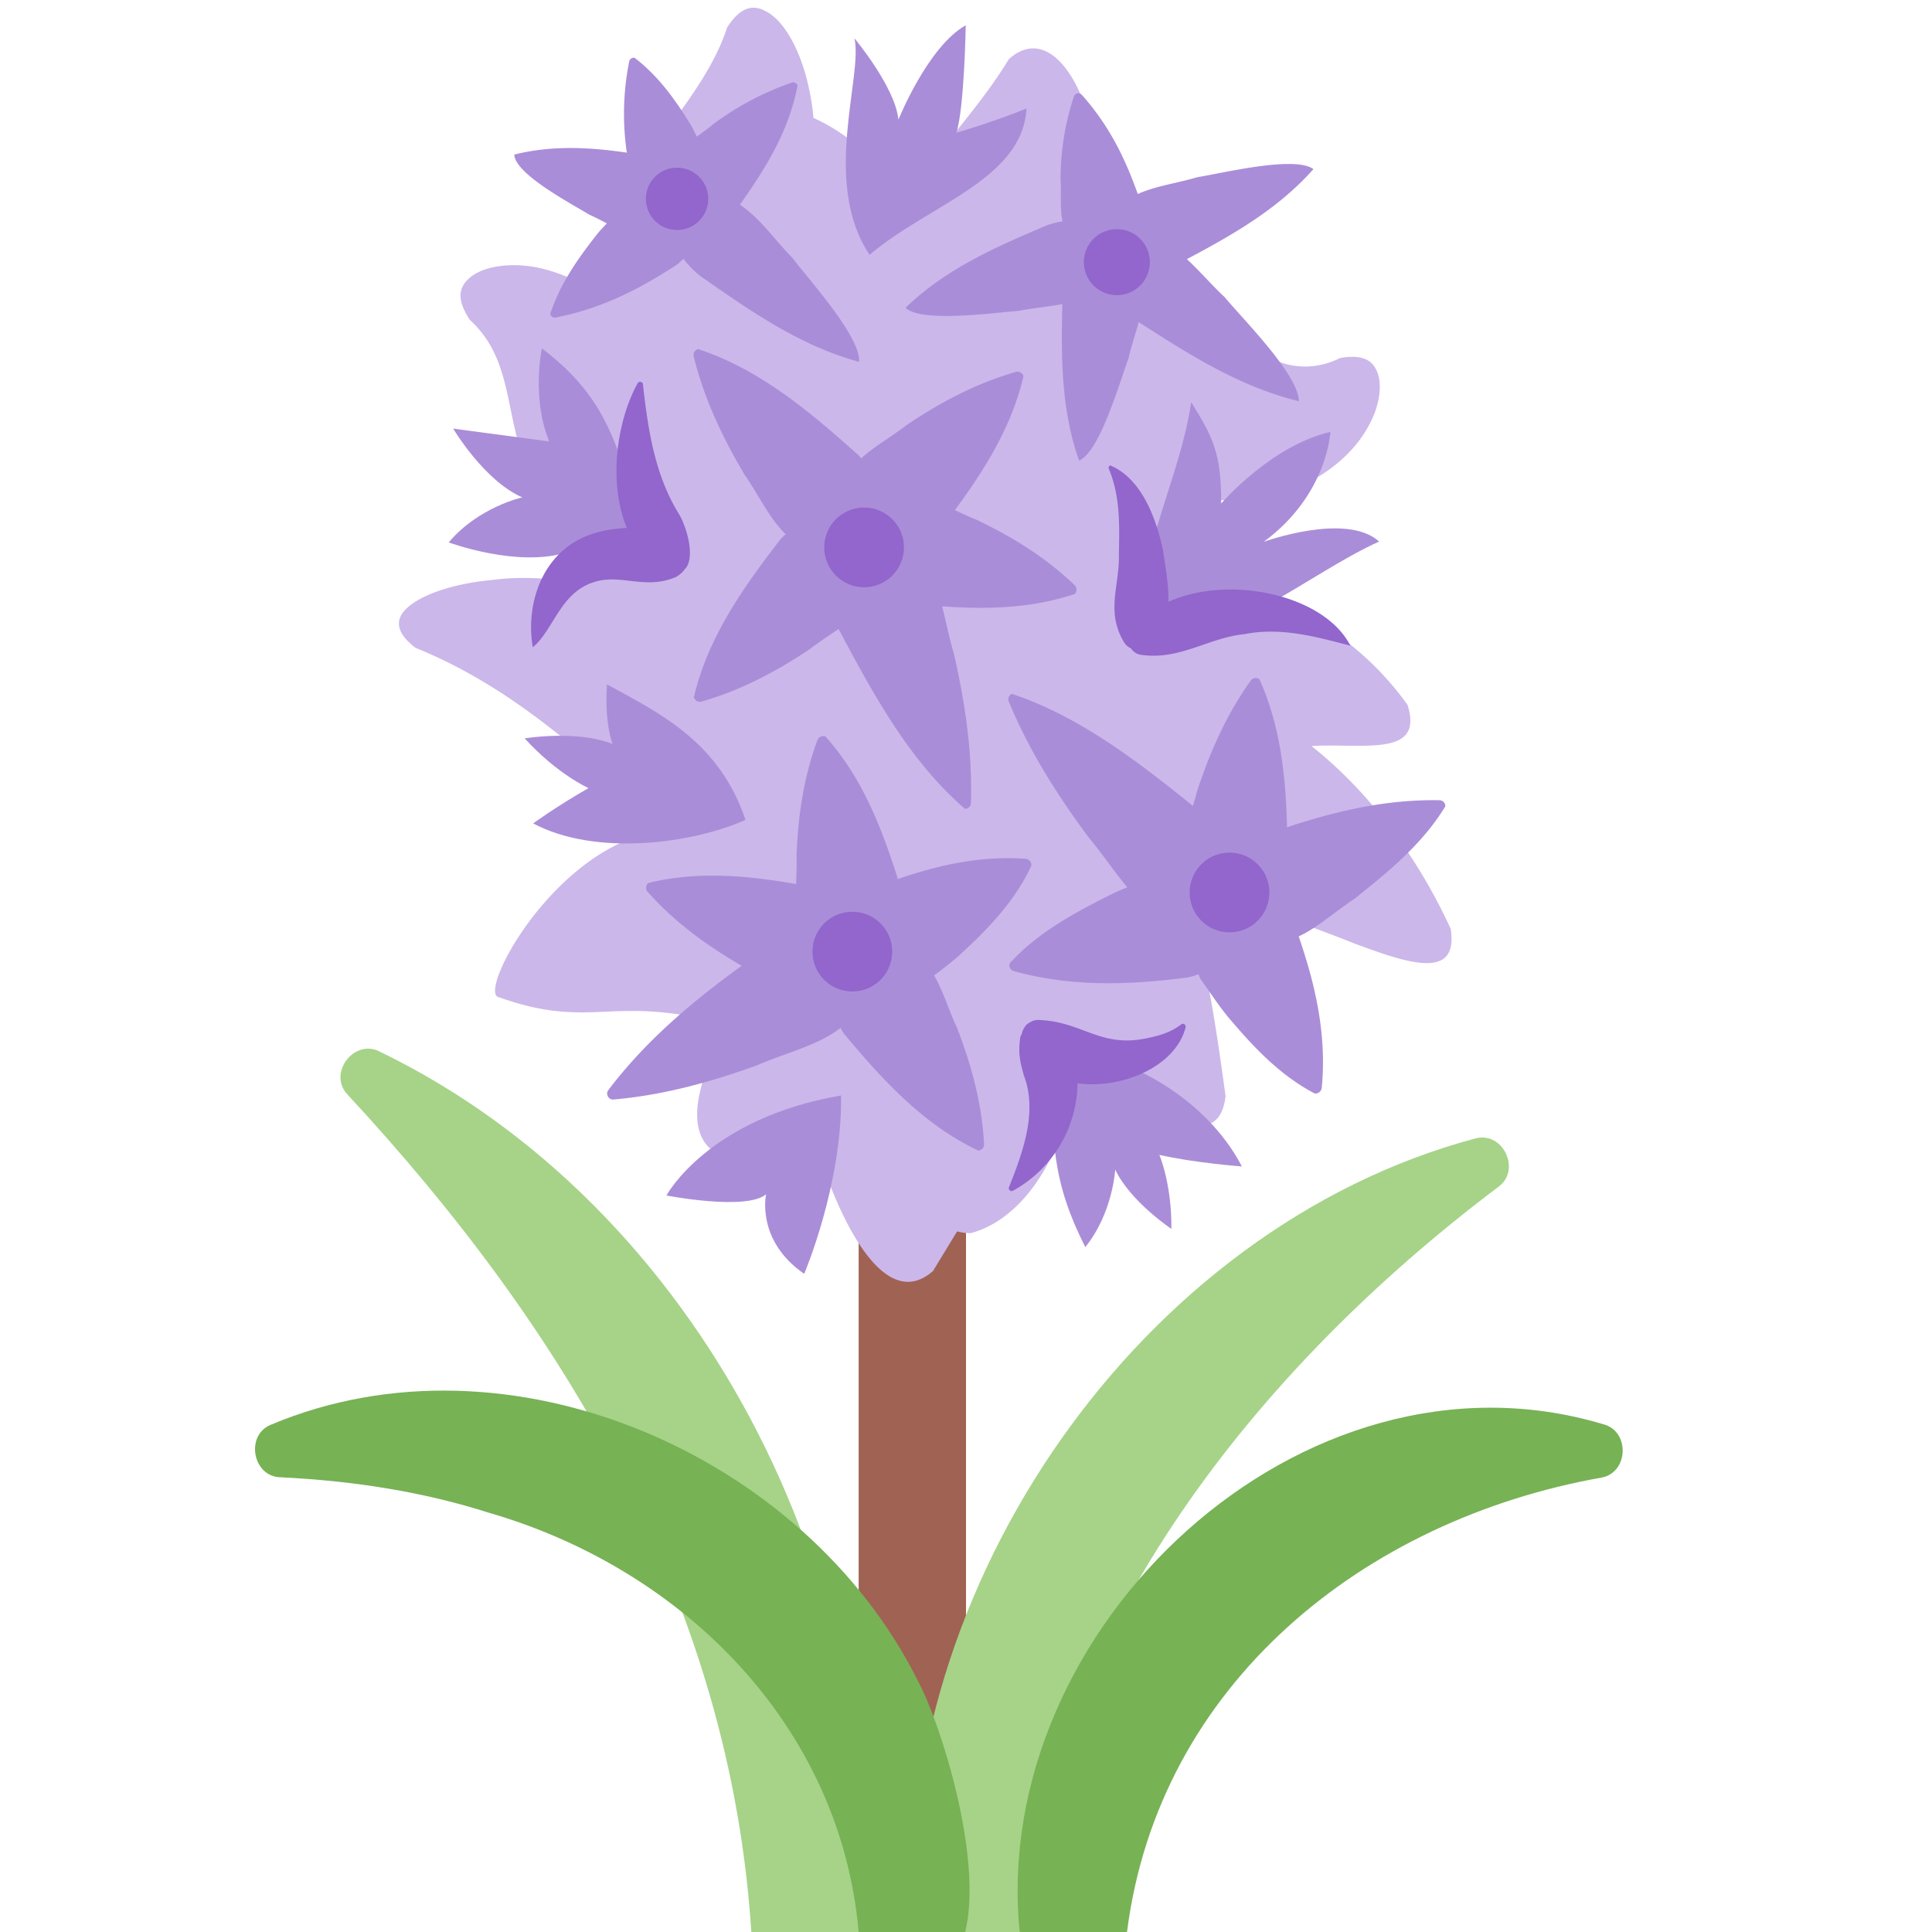 <svg xmlns="http://www.w3.org/2000/svg" viewBox="0 0 36 36">
	another one where i totally changed the colors.
	purple seemed nice, it's not used very often
	(also the official blue palette is more of a cyan/aqua color which didn't fit very well)
	
	some of these shapes are oddly well grid aligned, this needs more investigation...
	
	stem
	<rect width="2" height="13.5" rx="1" x="16" y="22" fill="#A06253"/>
	leaves
	<g>
		<g fill="#A6D388">
			<path d="M 16,36 h-2 c -0.393,-6.101 -3.456,-11.22 -7.526,-15.606 c -0.371,-0.393 0.124,-1.046 0.6,-0.8 c 5.967,2.889 9.495,9.91 8.926,16.406 Z"/>
			<path d="M 27.495,21.212 c 0.522,-0.134 0.857,0.606 0.417,0.909 c -4.484,3.381 -8.302,8.184 -8.912,13.879 h-2 c -0.361,-6.423 4.245,-13.119 10.495,-14.788 Z"/>
		</g>
		<g fill="#77B255">
			<path d="M 16,36 c -0.339,-3.845 -3.272,-6.763 -6.883,-7.81 c -1.22,-0.39 -2.509,-0.595 -3.886,-0.663 c -0.527,-0.007 -0.665,-0.789 -0.181,-0.98 c 4.417,-1.859 9.954,0.549 12.062,4.789 c 0.429,0.808 1.209,3.301 0.872,4.664 h-1.984 Z"/>
			<path d="M 29.873,26.538 c 0.497,0.126 0.477,0.887 -0.017,0.992 c -4.443,0.785 -8.267,3.849 -8.856,8.47 h-2 c -0.566,-5.664 5.268,-11.141 10.873,-9.462 Z"/>
		</g>
	</g>
	
	<g>
		<path fill="#CBB7EA" d="M 27.031,17.306 c 0.15,0.96 -0.771,0.655 -1.781,0.279 c -1.014,-0.402 -2.212,-0.813 -2.558,-0.888 c -0.223,-0.072 -0.442,-0.138 -0.659,-0.203 c 0.429,1.245 0.622,2.613 0.804,3.931 c -0.159,1.285 -1.596,-0.002 -2.655,-1.126 c -0.072,0.526 -0.186,1.036 -0.357,1.628 c -0.222,0.828 -0.839,1.813 -1.737,2.051 a 0.961,0.961 0 01 -0.254,-0.033 c -0.147,0.245 -0.299,0.49 -0.448,0.738 c -1.003,0.881 -1.861,-1.363 -2.098,-2.102 c -0.547,0.076 -1.151,0.04 -1.714,0.008 c -1.105,-0.339 -0.364,-1.852 -0.019,-2.493 c -2.185,-0.596 -2.501,0.121 -4.289,-0.525 c -0.317,-0.216 1.232,-3.012 3.259,-3.112 c -0.509,-0.395 -0.976,-0.805 -1.457,-1.22 c -0.918,-0.799 -2.005,-1.636 -3.325,-2.167 c -0.389,-0.298 -0.394,-0.559 -0.111,-0.783 c 0.28,-0.228 0.847,-0.418 1.53,-0.481 c 0.585,-0.081 1.237,-0.024 1.831,0.079 c -0.021,-0.018 -0.047,-0.032 -0.066,-0.052 c -0.705,-0.8 -0.997,-1.549 -1.231,-2.452 c -0.279,-0.921 -0.225,-1.766 -0.942,-2.423 c -0.198,-0.306 -0.261,-0.563 -0.001,-0.784 c 0.246,-0.218 0.819,-0.318 1.426,-0.151 a 3.255,3.255 0 01 0.771,0.325 l 0.021,-0.069 c 0.017,-0.112 0.039,-0.202 0.067,-0.317 a 4.828,4.828 0 01 0.222,-0.637 a 7.673,7.673 0 01 0.707,-1.247 c 0.538,-0.824 1.281,-1.633 1.581,-2.567 c 0.204,-0.316 0.431,-0.466 0.723,-0.302 c 0.312,0.158 0.585,0.628 0.742,1.188 a 4.591,4.591 0 01 0.145,0.798 a 3.407,3.407 0 01 0.504,0.282 c 0.51,0.341 0.987,0.857 1.3,1.229 a 3.826,3.826 0 01 0.342,-0.594 c 0.42,-0.591 1.023,-1.236 1.493,-2.01 c 0.541,-0.488 1.072,-0.038 1.387,0.776 c 0.33,0.798 0.32,1.879 0.314,2.181 c -0.02,0.312 -0.068,0.63 -0.152,0.938 h0.001 a 3.522,3.522 0 01 1.438,0.209 a 4.088,4.088 0 01 1.049,0.579 c 0.266,0.208 0.514,0.426 0.455,0.474 c 0.077,0.333 0.849,0.825 1.683,0.41 c 0.33,-0.056 0.571,-0.012 0.679,0.235 c 0.114,0.241 0.076,0.688 -0.222,1.153 c -0.287,0.466 -0.847,0.909 -1.494,1.109 c -0.472,0.154 -0.951,0.179 -1.368,0.137 c -0.016,0.44 -0.149,0.886 -0.367,1.268 c -0.048,0.085 -0.111,0.158 -0.166,0.238 a 9.211,9.211 0 01 0.424,0.052 c 0.719,0.1 1.56,0.372 2.194,0.786 a 5.588,5.588 0 01 1.576,1.487 c 0.285,0.904 -0.649,0.744 -1.555,0.757 c -0.081,-0.002 -0.157,0.006 -0.237,0.007 c 1.17,0.93 2.033,2.182 2.595,3.406 Z"/>
		<g fill="#AA8DD8">
			<path d="M 19.218,16.131 c -0.291,0.627 -0.748,1.115 -1.231,1.566 c -0.183,0.179 -0.384,0.328 -0.582,0.48 c 0.171,0.289 0.271,0.641 0.43,0.98 c 0.266,0.693 0.46,1.394 0.502,2.161 a 0.114,0.114 0 01 -0.109,0.121 c -1.027,-0.485 -1.795,-1.33 -2.503,-2.179 c -0.024,-0.033 -0.042,-0.07 -0.063,-0.105 c -0.436,0.334 -1.016,0.459 -1.562,0.698 c -0.862,0.31 -1.733,0.553 -2.668,0.635 c -0.091,0.01 -0.154,-0.104 -0.097,-0.175 c 0.7,-0.923 1.566,-1.653 2.487,-2.318 l -0.038,-0.02 c -0.631,-0.37 -1.212,-0.791 -1.717,-1.358 a 0.116,0.116 0 01 0.011,-0.163 c 0.916,-0.227 1.847,-0.14 2.757,0.019 c 0.005,-0.172 0.013,-0.349 0.007,-0.529 c 0.029,-0.731 0.127,-1.442 0.39,-2.154 a 0.116,0.116 0 01 0.149,-0.067 c 0.682,0.758 1.05,1.706 1.35,2.657 c 0.761,-0.264 1.543,-0.436 2.377,-0.378 a 0.12,0.12 0 01 0.11,0.129 Z"/>
			<path d="M 26.823,14.911 a 0.11,0.11 0 01 0.109,0.113 c -0.425,0.703 -1.068,1.226 -1.691,1.722 c -0.368,0.242 -0.683,0.537 -1.042,0.702 c 0.313,0.909 0.525,1.836 0.43,2.822 a 0.12,0.12 0 01 -0.131,0.106 c -0.627,-0.329 -1.103,-0.826 -1.543,-1.342 c -0.212,-0.24 -0.378,-0.503 -0.562,-0.757 c -0.028,-0.035 -0.042,-0.08 -0.062,-0.122 c -0.072,0.027 -0.146,0.048 -0.222,0.062 c -1.074,0.137 -2.148,0.176 -3.218,-0.122 a 0.116,0.116 0 01 -0.079,-0.143 c 0.518,-0.568 1.189,-0.932 1.852,-1.266 c 0.112,-0.058 0.227,-0.105 0.341,-0.153 c -0.248,-0.296 -0.469,-0.632 -0.73,-0.942 c -0.58,-0.786 -1.098,-1.6 -1.479,-2.521 a 0.109,0.109 0 01 0.06,-0.141 c 1.261,0.422 2.34,1.256 3.371,2.087 a 4.11,4.11 0 00 0.079,-0.274 c 0.241,-0.728 0.54,-1.417 1.001,-2.062 a 0.114,0.114 0 01 0.159,-0.025 c 0.395,0.871 0.492,1.819 0.516,2.76 c 0.916,-0.304 1.851,-0.522 2.841,-0.504 Z"/>
			<path d="M 20.024,10.903 a 0.118,0.118 0 01 0.003,0.165 c -0.804,0.27 -1.642,0.29 -2.471,0.23 c 0.073,0.291 0.132,0.594 0.221,0.893 c 0.206,0.91 0.344,1.82 0.315,2.774 a 0.11,0.11 0 01 -0.113,0.105 c -1.042,-0.9 -1.714,-2.149 -2.354,-3.35 c -0.173,0.12 -0.357,0.237 -0.533,0.374 c -0.625,0.416 -1.274,0.765 -2.021,0.979 c -0.061,0.017 -0.124,-0.019 -0.141,-0.08 c 0.259,-1.119 0.93,-2.061 1.615,-2.947 c 0.029,-0.033 0.063,-0.061 0.095,-0.091 c -0.306,-0.297 -0.498,-0.724 -0.769,-1.115 c -0.407,-0.689 -0.747,-1.398 -0.945,-2.199 a 0.112,0.112 0 01 0.083,-0.136 c 1.16,0.381 2.104,1.186 2.993,1.982 c 0.016,0.017 0.029,0.037 0.045,0.054 c 0.247,-0.227 0.567,-0.403 0.862,-0.632 c 0.625,-0.416 1.274,-0.765 2.021,-0.979 a 0.115,0.115 0 01 0.141,0.08 c -0.216,0.932 -0.721,1.739 -1.278,2.495 c 0.133,0.063 0.268,0.127 0.41,0.183 c 0.66,0.318 1.272,0.69 1.821,1.215 Z"/>
			<path d="M 22.819,5.536 c 0.35,0.421 1.379,1.447 1.384,1.94 c -1.102,-0.267 -2.054,-0.874 -2.985,-1.475 c -0.059,0.219 -0.135,0.44 -0.188,0.67 c -0.159,0.427 -0.537,1.753 -0.923,1.911 c -0.337,-0.953 -0.335,-1.939 -0.312,-2.916 c -0.262,0.051 -0.54,0.072 -0.817,0.127 c -0.448,0.031 -1.809,0.228 -2.104,-0.059 c 0.76,-0.734 1.707,-1.143 2.645,-1.54 c 0.09,-0.032 0.184,-0.054 0.28,-0.069 c -0.052,-0.24 -0.019,-0.511 -0.037,-0.792 a 4.913,4.913 0 01 0.249,-1.536 c 0.019,-0.062 0.105,-0.079 0.147,-0.03 c 0.511,0.574 0.804,1.176 1.043,1.848 c 0.337,-0.152 0.73,-0.2 1.113,-0.314 c 0.469,-0.075 1.812,-0.406 2.16,-0.15 c -0.66,0.745 -1.506,1.225 -2.358,1.678 c 0.239,0.219 0.455,0.476 0.703,0.707 Z"/>
			<path d="M 14.764,4.804 c 0.311,0.409 1.279,1.476 1.243,1.938 c -1.11,-0.301 -2.042,-0.96 -2.959,-1.599 c -0.116,-0.092 -0.221,-0.199 -0.313,-0.321 c -0.044,0.046 -0.092,0.087 -0.143,0.124 c -0.696,0.45 -1.38,0.801 -2.239,0.971 a 0.085,0.085 0 01 -0.1,-0.067 c 0.183,-0.567 0.529,-1.047 0.86,-1.47 c 0.06,-0.079 0.129,-0.145 0.194,-0.218 c -0.106,-0.055 -0.213,-0.112 -0.326,-0.162 c -0.309,-0.19 -1.387,-0.754 -1.398,-1.12 c 0.717,-0.178 1.407,-0.135 2.097,-0.036 a 4.974,4.974 0 01 0.044,-1.698 a 0.086,0.086 0 01 0.102,-0.068 c 0.447,0.342 0.764,0.793 1.026,1.218 c 0.052,0.081 0.089,0.167 0.133,0.25 c 0.104,-0.076 0.212,-0.153 0.315,-0.24 a 5.45,5.45 0 01 1.453,-0.767 a 0.085,0.085 0 01 0.108,0.053 c -0.163,0.858 -0.593,1.539 -1.068,2.214 l -0.008,0.008 c 0.376,0.246 0.642,0.647 0.979,0.99 Z"/>
			<path d="M 15.672,20.413 c 0.023,1.661 -0.687,3.322 -0.687,3.323 c -0.904,-0.623 -0.71,-1.482 -0.71,-1.482 c -0.373,0.311 -1.857,0.022 -1.857,0.022 s 0.772,-1.439 3.254,-1.863 Z"/>
			<path d="M 19.601,19.608 c 1.229,-0.1 2.874,0.831 3.539,2.127 c 0,0 -0.889,-0.066 -1.537,-0.216 c 0,0 0.233,0.54 0.224,1.379 c 0,0 -0.764,-0.507 -1.047,-1.105 c 0,0 -0.041,0.804 -0.557,1.445 c -0.596,-1.178 -0.647,-1.944 -0.622,-3.63 Z"/>
			<path d="M 13.891,15.277 c -1.006,0.451 -2.807,0.68 -3.956,0.066 c 0,0 0.408,-0.301 1.031,-0.658 c 0,0 -0.581,-0.257 -1.19,-0.927 c 0,0 0.977,-0.16 1.64,0.106 c 0,0 -0.157,-0.377 -0.106,-1.111 c 1.04,0.562 2.099,1.096 2.581,2.524 Z"/>
			<path d="M 12.569,10.355 s -1.072,-0.363 -1.996,-0.066 s -2.212,-0.182 -2.212,-0.182 c 0.559,-0.663 1.371,-0.839 1.371,-0.839 c -0.712,-0.31 -1.288,-1.282 -1.288,-1.282 l 1.79,0.24 c -0.336,-0.82 -0.136,-1.733 -0.136,-1.733 c 1.748,1.316 1.216,2.503 2.471,3.862 Z"/>
			<path d="M 16.204,4.748 c -0.902,-1.344 -0.122,-3.323 -0.282,-4.033 c 0,0 0.759,0.906 0.819,1.515 c 0,0 0.544,-1.359 1.254,-1.759 c 0,0 -0.024,1.533 -0.174,2.003 c 0,0 0.727,-0.213 1.306,-0.453 c -0.07,1.325 -1.83,1.794 -2.923,2.727 Z"/>
			<path d="M 21.189,11.998 c 0.056,-1.892 0.787,-3.044 1.008,-4.501 c 0.416,0.659 0.561,0.976 0.558,1.885 c 0,0 0.929,-1.079 2.034,-1.334 c 0,0 -0.046,1.167 -1.241,2.048 c 0,0 1.539,-0.56 2.15,-0.005 c -1.374,0.623 -2.676,1.881 -4.509,1.907 Z"/>
		</g>
		<g fill="#9266CC">
			<circle cx="15.882" cy="17.732" r=".743"/>
			<circle cx="22.91" cy="16.63" r=".743"/>
			<circle cx="16.101" cy="10.2" r=".743"/>
			<circle cx="20.811" cy="4.885" r=".615"/>
			<circle cx="12.616" cy="3.705" r=".581"/>
			
			<path d="M 12.64,9.56 c 0.129,0.192 0.341,0.824 0.119,1.048 a 0.5,0.5 0 01 -0.163,0.143 c -0.577,0.25 -1.038,-0.073 -1.54,0.1 c -0.62,0.199 -0.745,0.894 -1.128,1.21 c -0.119,-0.681 0.086,-1.515 0.743,-1.941 c 0.319,-0.202 0.678,-0.266 1.01,-0.282 c -0.35,-0.833 -0.191,-1.994 0.201,-2.697 c 0.024,-0.044 0.095,-0.029 0.098,0.021 c 0.094,0.843 0.221,1.678 0.66,2.398 Z"/>
			<path d="M 22.007,19.091 c 0.037,-0.035 0.098,0.003 0.085,0.052 c -0.188,0.737 -1.197,1.154 -2.014,1.043 a 2.316,2.316 0 01 -1.204,2.002 c -0.045,0.024 -0.094,-0.027 -0.071,-0.071 c 0.263,-0.661 0.533,-1.408 0.274,-2.081 c -0.05,-0.196 -0.115,-0.371 -0.066,-0.705 c 0.007,-0.033 0.022,-0.048 0.031,-0.075 a 0.28,0.28 0 01 0.044,-0.105 c 0.009,-0.015 0.018,-0.031 0.028,-0.043 a 0.333,0.333 0 01 0.11,-0.074 c 0.006,-0.002 0.01,-0.008 0.015,-0.009 a 0.316,0.316 0 01 0.153,-0.017 c 0.767,0.037 1.112,0.506 1.936,0.346 c 0.226,-0.044 0.462,-0.099 0.679,-0.263 Z"/>
			<path d="M 21.77,11.215 c 1.118,-0.509 2.901,-0.145 3.393,0.817 c -0.656,-0.172 -1.298,-0.348 -1.973,-0.216 c -0.676,0.068 -1.195,0.486 -1.921,0.387 a 0.26,0.26 0 01 -0.193,-0.12 c -0.055,-0.027 -0.104,-0.065 -0.135,-0.123 c -0.34,-0.568 -0.076,-1.055 -0.092,-1.63 c 0.01,-0.535 0.028,-1.083 -0.187,-1.592 a 0.05,0.05 0 01 0.025,-0.066 c 0.592,0.248 0.859,0.999 0.985,1.585 c 0.043,0.317 0.11,0.645 0.098,0.958 Z"/>
		</g>
	</g>
</svg>
